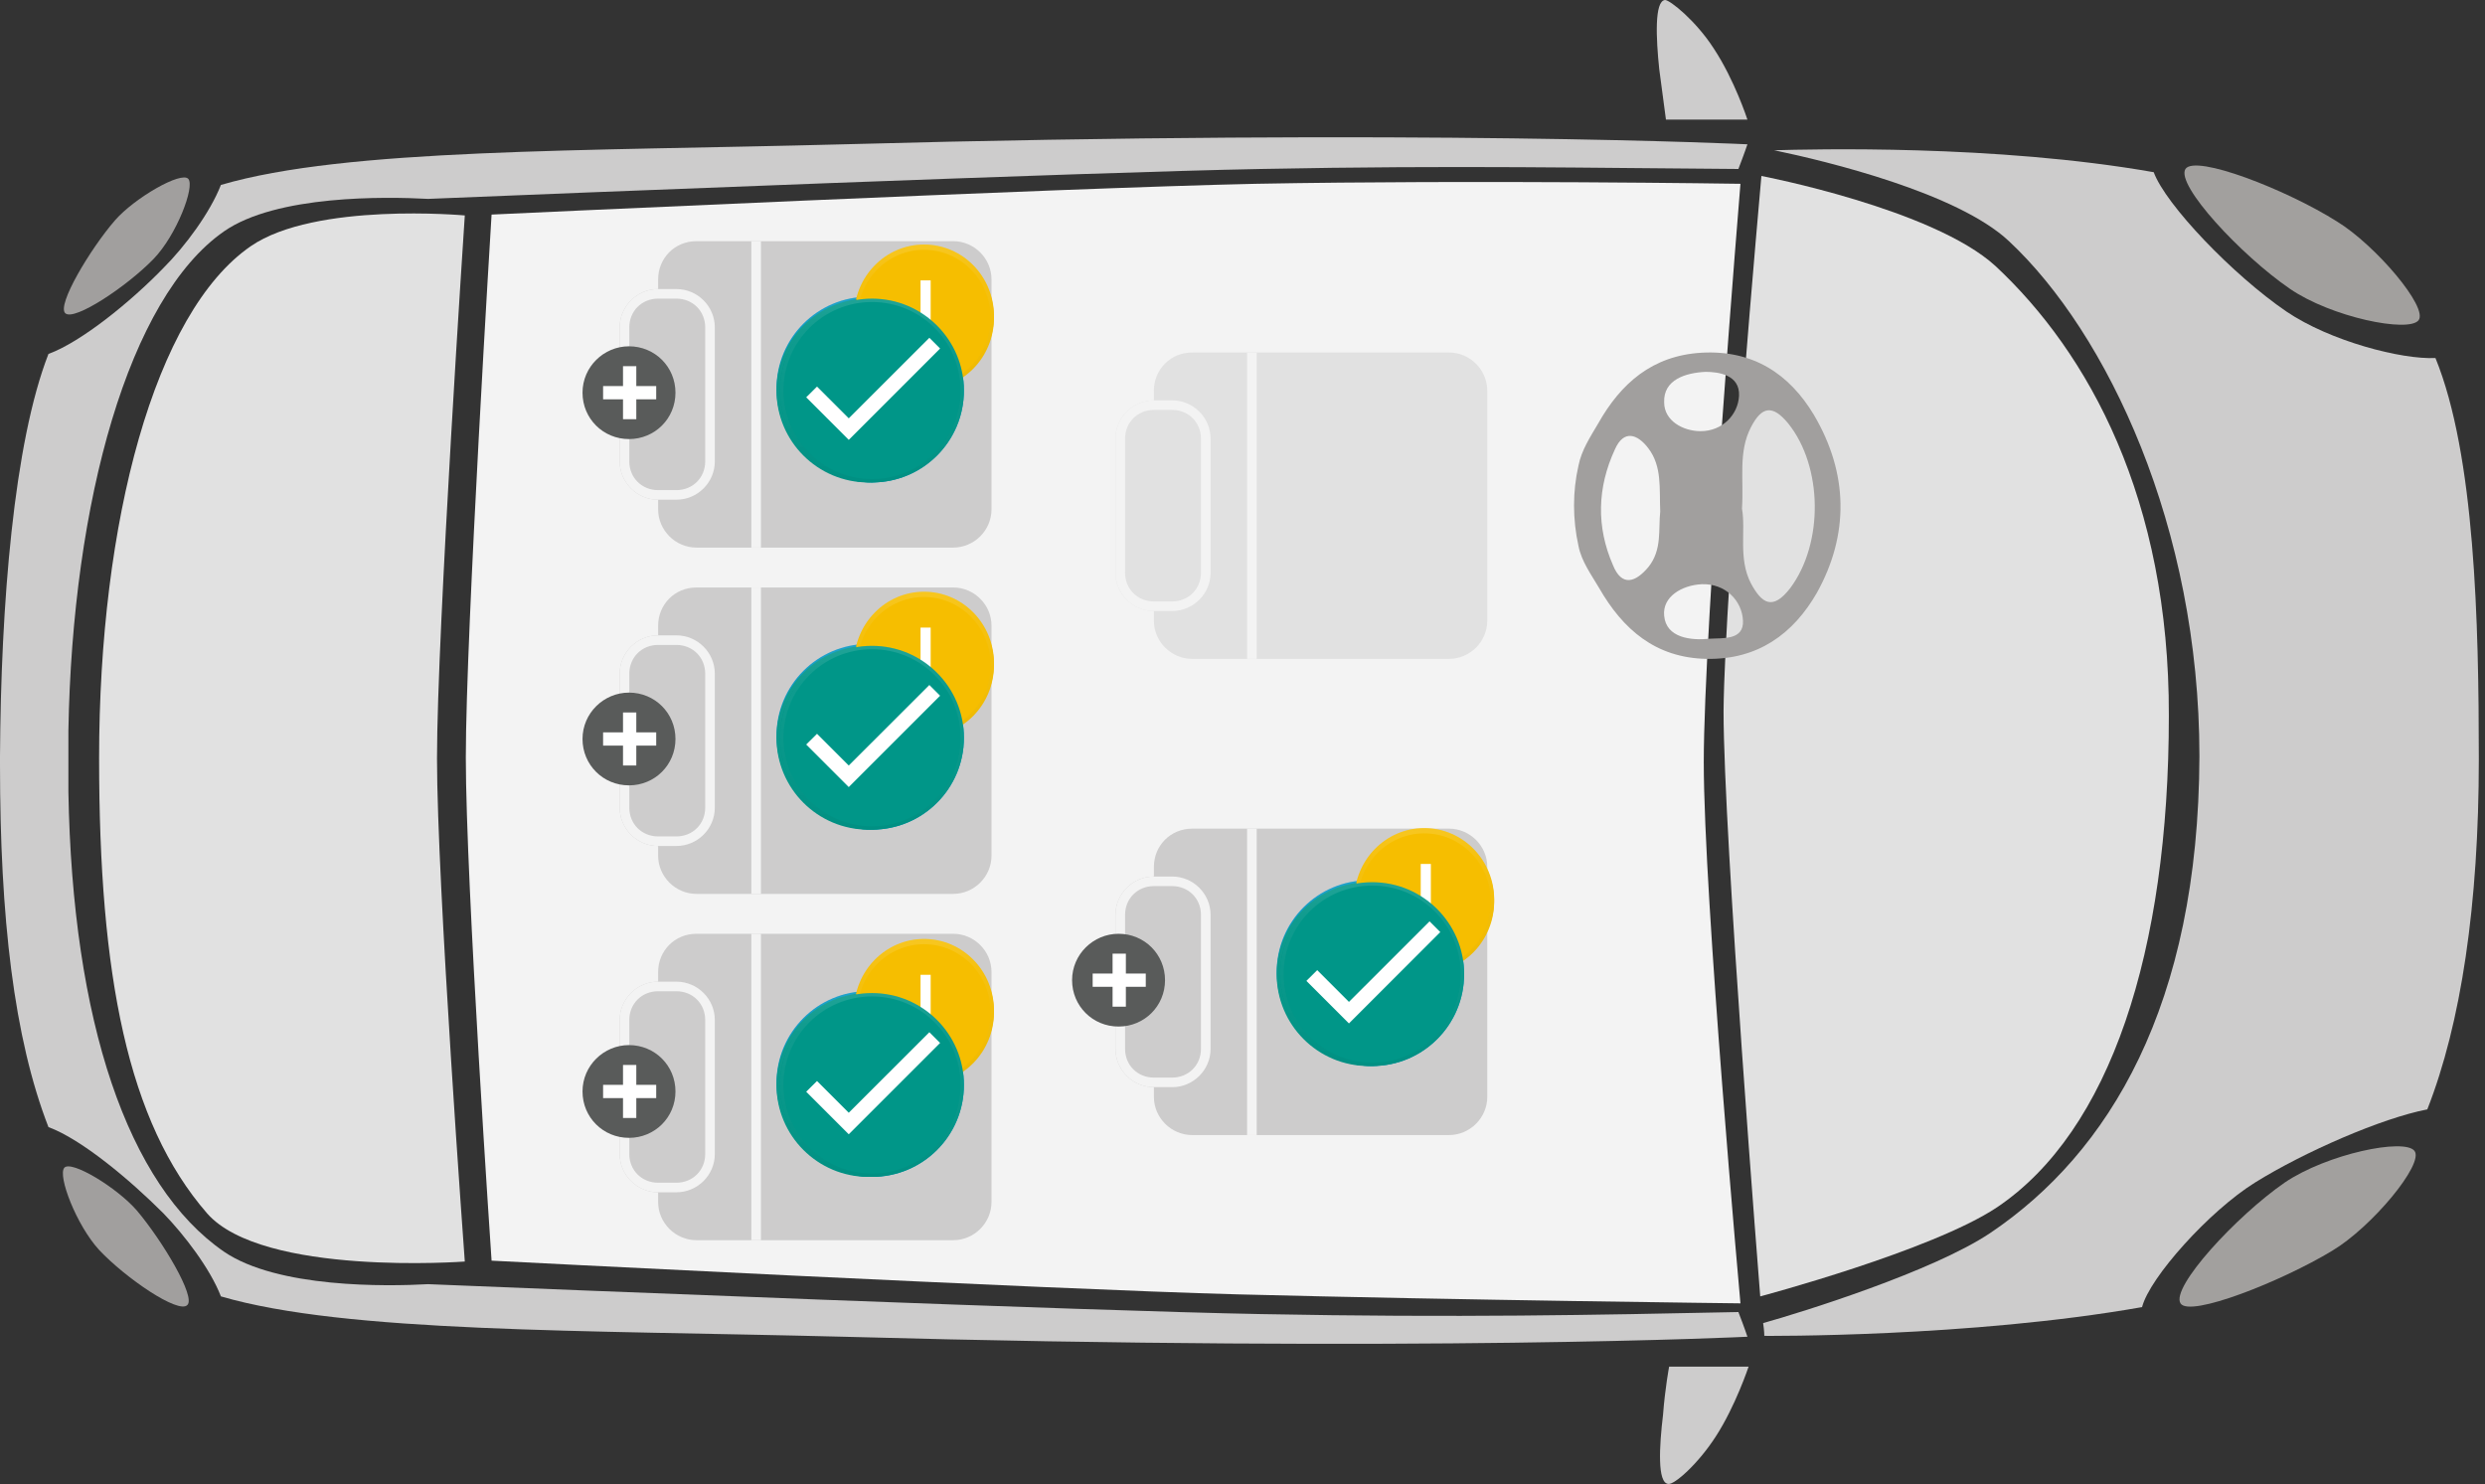 <?xml version="1.0" encoding="UTF-8"?>
<svg width="370px" height="221px" viewBox="0 0 370 221" version="1.1" xmlns="http://www.w3.org/2000/svg" xmlns:xlink="http://www.w3.org/1999/xlink">
    <rect x="0" y="0" width="370" height="221" fill="#333333" stroke="none"/>
    <!-- Generator: Sketch 47.1 (45422) - http://www.bohemiancoding.com/sketch -->
    <title>normal_car</title>
    <desc>Created with Sketch.</desc>
    <defs>
        <linearGradient x1="50%" y1="0%" x2="50%" y2="99.021%" id="linearGradient-1">
            <stop stop-color="#000000" stop-opacity="0" offset="0%"></stop>
            <stop stop-color="#000000" stop-opacity="0.02" offset="80%"></stop>
            <stop stop-color="#000000" stop-opacity="0.04" offset="100%"></stop>
        </linearGradient>
        <linearGradient x1="50%" y1="0%" x2="50%" y2="100%" id="linearGradient-2">
            <stop stop-color="#FFFFFF" stop-opacity="0.12" offset="0%"></stop>
            <stop stop-color="#FFFFFF" stop-opacity="0.06" offset="20%"></stop>
            <stop stop-color="#FFFFFF" stop-opacity="0" offset="100%"></stop>
        </linearGradient>
        <circle id="path-3" cx="23.408" cy="23.4" r="13.685"></circle>
        <ellipse id="path-4" cx="10.408" cy="10.644" rx="10.408" ry="10.644"></ellipse>
        <circle id="path-5" cx="23.4" cy="23.4" r="13.685"></circle>
        <circle id="path-6" cx="23.408" cy="23.4" r="13.685"></circle>
        <ellipse id="path-7" cx="10.408" cy="10.644" rx="10.408" ry="10.644"></ellipse>
        <circle id="path-8" cx="23.4" cy="23.4" r="13.685"></circle>
        <circle id="path-9" cx="23.408" cy="23.4" r="13.685"></circle>
        <ellipse id="path-10" cx="10.408" cy="10.644" rx="10.408" ry="10.644"></ellipse>
        <circle id="path-11" cx="23.4" cy="23.4" r="13.685"></circle>
        <circle id="path-12" cx="23.408" cy="23.4" r="13.685"></circle>
        <ellipse id="path-13" cx="10.408" cy="10.644" rx="10.408" ry="10.644"></ellipse>
        <circle id="path-14" cx="23.4" cy="23.4" r="13.685"></circle>
        <circle id="path-15" cx="23.408" cy="23.4" r="13.685"></circle>
        <ellipse id="path-16" cx="10.408" cy="10.644" rx="10.408" ry="10.644"></ellipse>
        <circle id="path-17" cx="23.4" cy="23.4" r="13.685"></circle>
        <circle id="path-18" cx="23.408" cy="23.4" r="13.685"></circle>
        <ellipse id="path-19" cx="10.408" cy="10.644" rx="10.408" ry="10.644"></ellipse>
        <circle id="path-20" cx="23.4" cy="23.4" r="13.685"></circle>
        <circle id="path-21" cx="23.408" cy="23.4" r="13.685"></circle>
        <ellipse id="path-22" cx="10.408" cy="10.644" rx="10.408" ry="10.644"></ellipse>
        <circle id="path-23" cx="23.4" cy="23.4" r="13.685"></circle>
        <circle id="path-24" cx="23.408" cy="23.4" r="13.685"></circle>
        <ellipse id="path-25" cx="10.408" cy="10.644" rx="10.408" ry="10.644"></ellipse>
        <circle id="path-26" cx="23.4" cy="23.4" r="13.685"></circle>
    </defs>
    <g id="normal_car" stroke="none" stroke-width="1" fill="none" fill-rule="evenodd">
        <g>
            <g id="car_body" fill-rule="nonzero">
                <path d="M9.728,46.647 C11.05,47.857 18.872,42.671 22.858,38.563 C26.26,35.061 29.055,27.799 28.036,26.633 C26.996,25.464 20.063,29.443 17.116,32.812 C13.412,37.094 8.407,45.48 9.728,46.647 L9.728,46.647 Z" id="Shape" fill="#A19F9E"></path>
                <path d="M27.886,194.322 C26.564,195.664 18.742,190.347 14.755,186.11 C11.354,182.392 8.559,175.042 9.577,173.874 C10.617,172.709 17.398,176.816 20.367,180.231 C24.202,184.77 29.208,193.155 27.886,194.322 L27.886,194.322 Z" id="Shape" fill="#A19F9E"></path>
                <path d="M187.726,195.664 C161.897,195.188 82.79,191.99 63.745,191.209 C57.548,191.556 41.319,191.816 33.346,186.368 C19.023,176.513 10.768,152.086 10.183,117.892 L10.183,113.351 L10.183,108.813 C10.768,74.659 19.175,44.313 33.346,34.455 C41.168,29.007 57.396,29.268 63.745,29.613 C82.79,28.836 162.028,25.638 187.726,25.16 C216.933,24.578 237.733,25.031 258.836,25.16 C259.746,22.803 260.18,21.487 260.18,21.487 C260.18,21.487 211.906,19.13 125.583,21.487 C86.322,22.524 51.503,22.068 32.891,27.538 C31.288,31.644 27.583,36.659 24.332,39.903 C19.478,44.917 12.09,50.928 7.215,52.7 C2.059,65.929 0.13,89.965 0,112.617 L0,113.223 L0,113.829 C0,136.612 2.059,154.551 7.215,167.824 C12.09,169.598 19.327,175.647 24.332,180.664 C27.431,183.862 31.288,188.878 32.891,193.029 C51.503,198.472 86.475,198.041 125.583,199.037 C211.906,201.414 260.18,199.037 260.18,199.037 C260.18,199.037 259.746,197.695 258.836,195.36 C237.733,195.795 216.933,196.226 187.726,195.664 L187.726,195.664 Z" id="Shape" fill="#CDCCCC"></path>
                <path d="M69.206,187.839 C69.206,187.839 39.088,190.087 30.833,180.664 C19.024,167.09 14.756,145.301 14.756,112.92 C14.756,77.729 23.011,46.518 37.333,36.66 C46.932,30.046 69.206,32.078 69.206,32.078 C69.206,32.078 65.067,94.202 65.067,112.92 C65.067,131.639 69.206,187.839 69.206,187.839 L69.206,187.839 Z" id="Shape" fill="#E1E1E1"></path>
                <path d="M184.172,192.725 C217.539,193.589 259.141,194.066 259.141,194.066 C259.141,194.066 253.68,133.67 253.68,113.483 C253.68,93.51 259.141,27.367 259.141,27.367 C259.141,27.367 219.75,26.761 186.945,27.367 C158.497,27.969 73.193,31.949 73.193,31.949 C73.193,31.949 69.357,94.07 69.357,112.79 C69.357,131.468 73.193,187.709 73.193,187.709 C73.193,187.709 156.416,191.99 184.172,192.725" id="Shape" fill="#F3F3F3"></path>
                <path d="M248.048,17.812 L260.18,17.812 C260.18,17.812 258.274,11.911 255.154,7.199 C252.51,3.091 248.653,0 247.917,0 C246.312,0.132 246.572,5.728 247.049,10.29 C247.614,14.571 248.048,17.812 248.048,17.812 L248.048,17.812 Z" id="Shape" fill="#CDCCCC"></path>
                <path d="M248.522,203.489 L260.354,203.489 C260.354,203.489 258.404,209.369 255.457,213.906 C252.813,218.015 249.259,221.126 248.392,220.952 C246.747,220.822 247.049,215.376 247.614,210.664 C247.917,206.688 248.522,203.489 248.522,203.489 L248.522,203.489 Z" id="Shape" fill="#CDCCCC"></path>
                <path d="M262.261,26.199 C262.261,26.199 287.783,31.084 297.102,39.601 C310.968,52.527 323.015,74.314 322.928,106.566 C322.928,141.754 314.175,168.431 297.361,179.754 C287.653,186.24 262.087,193.029 262.087,193.029 C262.087,193.029 256.626,124.551 256.626,105.875 C256.8,87.152 262.261,26.199 262.261,26.199 L262.261,26.199 Z" id="Shape" fill="#E1E1E1"></path>
                <path d="M296.32,183.6 C287.783,189.31 268.413,195.359 262.519,197.004 C262.694,198.173 262.694,198.907 262.694,198.907 C262.694,198.907 293.242,199.164 318.939,194.626 C320.068,190.215 328.951,180.317 335.755,176.081 C343.122,171.496 354.648,166.484 361.41,165.185 C366.435,152.388 369.08,134.708 369.08,113.048 C369.08,92.732 368.516,67.742 362.622,53.306 C357.597,53.562 346.936,50.796 340.436,46.389 C332.462,40.941 322.452,30.48 320.675,25.639 C297.102,21.489 269.628,22.224 264.166,22.373 C271.968,23.995 291.467,28.707 299.138,35.925 C313.742,49.587 327.48,78.464 327.48,112.617 C327.349,149.709 314.045,171.671 296.32,183.6" id="Shape" fill="#CDCCCC"></path>
                <path d="M324.662,194.066 C323.187,191.686 332.938,181.095 340.175,176.082 C346.501,171.799 358.028,169.423 359.502,171.368 C360.976,173.272 353.177,182.696 347.238,186.24 C339.743,190.778 326.005,196.226 324.662,194.066 L324.662,194.066 Z" id="Shape" fill="#A2A09E"></path>
                <path d="M325.398,25.161 C323.925,27.539 333.675,38 340.912,42.973 C347.108,47.251 358.635,49.587 360.11,47.683 C361.582,45.784 353.739,36.531 347.975,32.987 C340.436,28.23 326.872,22.958 325.398,25.161 L325.398,25.161 Z" id="Shape" fill="#A2A09E"></path>
            </g>
            <g id="seat_4" transform="translate(86.733, 137.01)">
                <path d="M16.981,2.027 L55.179,2.027 C58.325,2.027 60.898,4.594 60.898,7.73 L60.898,41.947 C60.898,45.083 58.325,47.652 55.179,47.652 L16.981,47.652 C13.833,47.652 11.258,45.083 11.258,41.947 L11.258,7.73 C11.258,4.594 13.691,2.027 16.981,2.027 L16.981,2.027 Z" id="Shape" fill="#CDCCCC" fill-rule="nonzero"></path>
                <path d="M11.258,9.156 L13.975,9.156 C17.124,9.156 19.698,11.723 19.698,14.859 L19.698,34.821 C19.698,37.956 17.124,40.52 13.975,40.52 L11.258,40.52 C8.111,40.52 5.536,37.956 5.536,34.82 L5.536,14.859 C5.536,11.723 8.111,9.156 11.258,9.156 L11.258,9.156 Z" id="Shape" fill="#CDCCCC" fill-rule="nonzero"></path>
                <path d="M13.975,39.094 C16.408,39.094 18.268,37.243 18.268,34.82 L18.268,14.859 C18.268,12.436 16.408,10.582 13.975,10.582 L11.258,10.582 C8.827,10.582 6.967,12.436 6.967,14.859 L6.967,34.821 C6.967,37.243 8.827,39.094 11.258,39.094 L13.975,39.094 L13.975,39.094 Z M13.975,40.52 L11.258,40.52 C8.111,40.52 5.536,37.956 5.536,34.82 L5.536,14.859 C5.536,11.723 8.111,9.156 11.258,9.156 L13.975,9.156 C17.124,9.156 19.698,11.723 19.698,14.859 L19.698,34.821 C19.698,37.956 17.124,40.52 13.975,40.52 L13.975,40.52 L13.975,40.52 Z" id="Shape" fill="#F3F3F3" fill-rule="nonzero"></path>
                <polygon id="Shape" fill="#F3F3F3" fill-rule="nonzero" points="26.565 47.651 25.134 47.651 25.134 2.027 26.565 2.027"></polygon>
                <g id="icon_tether" transform="translate(0, 18.601)" fill-rule="nonzero">
                    <path d="M6.921,0 C10.775,0 13.84,3.059 13.84,6.906 C13.84,10.753 10.775,13.812 6.921,13.812 C3.065,13.812 0,10.753 0,6.906 C0,3.059 3.163,0 6.921,0 L6.921,0 Z" id="Shape" fill="#595B5A"></path>
                    <polygon id="Shape" fill="#FFFFFF" points="8.008 10.854 6.03 10.854 6.03 7.894 3.065 7.894 3.065 5.92 6.03 5.92 6.03 2.959 8.008 2.959 8.008 5.92 10.972 5.92 10.972 7.894 8.008 7.894"></polygon>
                </g>
                <g id="icon_blue_2" transform="translate(18.691, 0.853)">
                    <g id="ic_check-copy" transform="translate(0.467, 0)">
                        <g id="Icon-24px">
                            <g id="button-bg-copy-2">
                                <use fill="#0096C3" fill-rule="evenodd" xlink:href="#path-3"></use>
                                <circle stroke="url(#linearGradient-1)" stroke-width="0.5" cx="23.408" cy="23.4" r="13.435"></circle>
                                <circle stroke="url(#linearGradient-2)" stroke-width="0.5" cx="23.408" cy="23.4" r="13.435"></circle>
                            </g>
                            <polygon id="Shape" points="0 0 46.672 0 46.672 46.63 0 46.63"></polygon>
                            <polygon id="Shape" fill="#FFFFFF" points="19.791 27.502 15.182 22.788 13.613 24.382 19.791 30.7 33.053 17.137 31.495 15.543"></polygon>
                            <g id="Icon-Notification" transform="translate(21.288, 1.943)">
                                <g id="button-bg-copy-2">
                                    <use fill="#F6BE00" fill-rule="evenodd" xlink:href="#path-4"></use>
                                    <ellipse stroke="url(#linearGradient-1)" stroke-width="0.5" cx="10.408" cy="10.644" rx="10.158" ry="10.394"></ellipse>
                                    <ellipse stroke="url(#linearGradient-2)" stroke-width="0.5" cx="10.408" cy="10.644" rx="10.158" ry="10.394"></ellipse>
                                </g>
                                <g id="ic_error" transform="translate(9.882, 5.053)" fill="#FFFFFF">
                                    <g id="Icon-24px">
                                        <path d="M1.51,13.234 L0,13.234 L0,11.029 L1.51,11.029 L1.51,13.234 L1.51,13.234 Z M1.51,7.72 L0,7.72 L0,0 L1.51,0 L1.51,7.72 L1.51,7.72 Z" id="Shape"></path>
                                    </g>
                                </g>
                            </g>
                        </g>
                    </g>
                </g>
                <g id="icon_blue" transform="translate(19.705, 1.14)">
                    <g id="ic_check-copy-2">
                        <g id="Icon-24px">
                            <polygon id="Shape" points="0 0 46.63 0 46.63 46.63 0 46.63"></polygon>
                            <g id="button-bg">
                                <use fill="#0096C3" fill-rule="evenodd" xlink:href="#path-5"></use>
                                <circle stroke="url(#linearGradient-1)" stroke-width="0.5" cx="23.4" cy="23.4" r="13.435"></circle>
                                <circle stroke="url(#linearGradient-2)" stroke-width="0.5" cx="23.4" cy="23.4" r="13.435"></circle>
                            </g>
                            <polygon id="Shape" fill="#FFFFFF" points="19.936 27.534 15.21 22.808 13.6 24.406 19.936 30.742 33.536 17.141 31.938 15.543"></polygon>
                        </g>
                    </g>
                </g>
                <g id="icon_red" transform="translate(19.705, 1.14)">
                    <g id="x-icon">
                        <circle id="button-bg-copy" fill="#8A1538" cx="23.315" cy="23.315" r="13.6"></circle>
                        <polygon id="Shape" fill="#FFFFFF" points="31.411 17.141 29.813 15.543 23.477 21.879 17.141 15.543 15.543 17.141 21.879 23.477 15.543 29.813 17.141 31.411 23.477 25.075 29.813 31.411 31.411 29.813 25.075 23.477"></polygon>
                        <polygon id="Shape-Copy" points="0 0 46.63 0 46.63 46.63 0 46.63"></polygon>
                    </g>
                </g>
                <g id="icon_orange" transform="translate(18.691, 1.14)">
                    <g id="Icon-yes" transform="translate(0.467, 0)">
                        <g id="button-bg-copy-2">
                            <use fill="#009688" fill-rule="evenodd" xlink:href="#path-6"></use>
                            <circle stroke="url(#linearGradient-1)" stroke-width="0.5" cx="23.408" cy="23.4" r="13.435"></circle>
                            <circle stroke="url(#linearGradient-2)" stroke-width="0.5" cx="23.408" cy="23.4" r="13.435"></circle>
                        </g>
                        <polygon id="Shape" points="6.67910172e-13 0 46.672 0 46.672 46.63 6.67910172e-13 46.63"></polygon>
                        <polygon id="Shape" fill="#FFFFFF" points="19.791 27.502 15.182 22.788 13.613 24.382 19.791 30.7 33.053 17.137 31.495 15.543"></polygon>
                    </g>
                    <g id="Icon-Notification" transform="translate(21.754, 1.943)">
                        <g id="button-bg-copy-2">
                            <use fill="#F6BE00" fill-rule="evenodd" xlink:href="#path-7"></use>
                            <ellipse stroke="url(#linearGradient-1)" stroke-width="0.5" cx="10.408" cy="10.644" rx="10.158" ry="10.394"></ellipse>
                            <ellipse stroke="url(#linearGradient-2)" stroke-width="0.5" cx="10.408" cy="10.644" rx="10.158" ry="10.394"></ellipse>
                        </g>
                        <g id="ic_error" transform="translate(9.882, 5.053)" fill="#FFFFFF">
                            <g id="Icon-24px">
                                <path d="M1.51,13.234 L0,13.234 L0,11.029 L1.51,11.029 L1.51,13.234 L1.51,13.234 Z M1.51,7.72 L0,7.72 L0,0 L1.51,0 L1.51,7.72 L1.51,7.72 Z" id="Shape"></path>
                            </g>
                        </g>
                    </g>
                </g>
                <g id="icon_green" transform="translate(19.705, 1.14)">
                    <g id="ic_check-copy-2">
                        <g id="Icon-24px">
                            <polygon id="Shape" points="0 0 46.63 0 46.63 46.63 0 46.63"></polygon>
                            <g id="button-bg">
                                <use fill="#009688" fill-rule="evenodd" xlink:href="#path-8"></use>
                                <circle stroke="url(#linearGradient-1)" stroke-width="0.5" cx="23.4" cy="23.4" r="13.435"></circle>
                                <circle stroke="url(#linearGradient-2)" stroke-width="0.5" cx="23.4" cy="23.4" r="13.435"></circle>
                            </g>
                            <polygon id="Shape" fill="#FFFFFF" points="19.936 27.534 15.21 22.808 13.6 24.406 19.936 30.742 33.536 17.141 31.938 15.543"></polygon>
                        </g>
                    </g>
                </g>
            </g>
            <g id="seat_3" transform="translate(86.733, 85.446)">
                <path d="M16.981,2.027 L55.179,2.027 C58.325,2.027 60.898,4.594 60.898,7.73 L60.898,41.947 C60.898,45.083 58.325,47.652 55.179,47.652 L16.981,47.652 C13.833,47.652 11.258,45.083 11.258,41.947 L11.258,7.73 C11.258,4.594 13.691,2.027 16.981,2.027 L16.981,2.027 Z" id="Shape" fill="#CDCCCC" fill-rule="nonzero"></path>
                <path d="M11.258,9.156 L13.975,9.156 C17.124,9.156 19.698,11.723 19.698,14.859 L19.698,34.821 C19.698,37.956 17.124,40.52 13.975,40.52 L11.258,40.52 C8.111,40.52 5.536,37.956 5.536,34.82 L5.536,14.859 C5.536,11.723 8.111,9.156 11.258,9.156 L11.258,9.156 Z" id="Shape" fill="#CDCCCC" fill-rule="nonzero"></path>
                <path d="M13.975,39.094 C16.408,39.094 18.268,37.243 18.268,34.82 L18.268,14.859 C18.268,12.436 16.408,10.582 13.975,10.582 L11.258,10.582 C8.827,10.582 6.967,12.436 6.967,14.859 L6.967,34.821 C6.967,37.243 8.827,39.094 11.258,39.094 L13.975,39.094 L13.975,39.094 Z M13.975,40.52 L11.258,40.52 C8.111,40.52 5.536,37.956 5.536,34.82 L5.536,14.859 C5.536,11.723 8.111,9.156 11.258,9.156 L13.975,9.156 C17.124,9.156 19.698,11.723 19.698,14.859 L19.698,34.821 C19.698,37.956 17.124,40.52 13.975,40.52 L13.975,40.52 L13.975,40.52 Z" id="Shape" fill="#F3F3F3" fill-rule="nonzero"></path>
                <polygon id="Shape" fill="#F3F3F3" fill-rule="nonzero" points="26.565 47.651 25.134 47.651 25.134 2.027 26.565 2.027"></polygon>
                <g id="icon_tether" transform="translate(0, 17.681)" fill-rule="nonzero">
                    <path d="M6.921,0 C10.775,0 13.84,3.059 13.84,6.906 C13.84,10.753 10.775,13.812 6.921,13.812 C3.065,13.812 0,10.753 0,6.906 C0,3.059 3.163,0 6.921,0 L6.921,0 Z" id="Shape" fill="#595B5A"></path>
                    <polygon id="Shape" fill="#FFFFFF" points="8.008 10.854 6.03 10.854 6.03 7.894 3.065 7.894 3.065 5.92 6.03 5.92 6.03 2.959 8.008 2.959 8.008 5.92 10.972 5.92 10.972 7.894 8.008 7.894"></polygon>
                </g>
                <g id="icon_blue_2" transform="translate(18.691, 0.718)">
                    <g id="ic_check-copy" transform="translate(0.467, 0)">
                        <g id="Icon-24px">
                            <g id="button-bg-copy-2">
                                <use fill="#0096C3" fill-rule="evenodd" xlink:href="#path-9"></use>
                                <circle stroke="url(#linearGradient-1)" stroke-width="0.5" cx="23.408" cy="23.4" r="13.435"></circle>
                                <circle stroke="url(#linearGradient-2)" stroke-width="0.5" cx="23.408" cy="23.4" r="13.435"></circle>
                            </g>
                            <polygon id="Shape" points="0 0 46.672 0 46.672 46.63 0 46.63"></polygon>
                            <polygon id="Shape" fill="#FFFFFF" points="19.791 27.502 15.182 22.788 13.613 24.382 19.791 30.7 33.053 17.137 31.495 15.543"></polygon>
                            <g id="Icon-Notification" transform="translate(21.288, 1.943)">
                                <g id="button-bg-copy-2">
                                    <use fill="#F6BE00" fill-rule="evenodd" xlink:href="#path-10"></use>
                                    <ellipse stroke="url(#linearGradient-1)" stroke-width="0.5" cx="10.408" cy="10.644" rx="10.158" ry="10.394"></ellipse>
                                    <ellipse stroke="url(#linearGradient-2)" stroke-width="0.5" cx="10.408" cy="10.644" rx="10.158" ry="10.394"></ellipse>
                                </g>
                                <g id="ic_error" transform="translate(9.882, 5.053)" fill="#FFFFFF">
                                    <g id="Icon-24px">
                                        <path d="M1.51,13.234 L0,13.234 L0,11.029 L1.51,11.029 L1.51,13.234 L1.51,13.234 Z M1.51,7.72 L0,7.72 L0,0 L1.51,0 L1.51,7.72 L1.51,7.72 Z" id="Shape"></path>
                                    </g>
                                </g>
                            </g>
                        </g>
                    </g>
                </g>
                <g id="icon_blue" transform="translate(19.705, 1.005)">
                    <g id="ic_check-copy-2">
                        <g id="Icon-24px">
                            <polygon id="Shape" points="0 0 46.63 0 46.63 46.63 0 46.63"></polygon>
                            <g id="button-bg">
                                <use fill="#0096C3" fill-rule="evenodd" xlink:href="#path-11"></use>
                                <circle stroke="url(#linearGradient-1)" stroke-width="0.5" cx="23.4" cy="23.4" r="13.435"></circle>
                                <circle stroke="url(#linearGradient-2)" stroke-width="0.5" cx="23.4" cy="23.4" r="13.435"></circle>
                            </g>
                            <polygon id="Shape" fill="#FFFFFF" points="19.936 27.534 15.21 22.808 13.6 24.406 19.936 30.742 33.536 17.141 31.938 15.543"></polygon>
                        </g>
                    </g>
                </g>
                <g id="icon_red" transform="translate(19.705, 1.005)">
                    <g id="x-icon">
                        <circle id="button-bg-copy" fill="#8A1538" cx="23.315" cy="23.315" r="13.6"></circle>
                        <polygon id="Shape" fill="#FFFFFF" points="31.411 17.141 29.813 15.543 23.477 21.879 17.141 15.543 15.543 17.141 21.879 23.477 15.543 29.813 17.141 31.411 23.477 25.075 29.813 31.411 31.411 29.813 25.075 23.477"></polygon>
                        <polygon id="Shape-Copy" points="0 0 46.63 0 46.63 46.63 0 46.63"></polygon>
                    </g>
                </g>
                <g id="icon_orange" transform="translate(18.691, 1.005)">
                    <g id="Icon-yes" transform="translate(0.467, 0)">
                        <g id="button-bg-copy-2">
                            <use fill="#009688" fill-rule="evenodd" xlink:href="#path-12"></use>
                            <circle stroke="url(#linearGradient-1)" stroke-width="0.5" cx="23.408" cy="23.4" r="13.435"></circle>
                            <circle stroke="url(#linearGradient-2)" stroke-width="0.5" cx="23.408" cy="23.4" r="13.435"></circle>
                        </g>
                        <polygon id="Shape" points="6.67910172e-13 0 46.672 0 46.672 46.63 6.67910172e-13 46.63"></polygon>
                        <polygon id="Shape" fill="#FFFFFF" points="19.791 27.502 15.182 22.788 13.613 24.382 19.791 30.7 33.053 17.137 31.495 15.543"></polygon>
                    </g>
                    <g id="Icon-Notification" transform="translate(21.754, 1.943)">
                        <g id="button-bg-copy-2">
                            <use fill="#F6BE00" fill-rule="evenodd" xlink:href="#path-13"></use>
                            <ellipse stroke="url(#linearGradient-1)" stroke-width="0.5" cx="10.408" cy="10.644" rx="10.158" ry="10.394"></ellipse>
                            <ellipse stroke="url(#linearGradient-2)" stroke-width="0.5" cx="10.408" cy="10.644" rx="10.158" ry="10.394"></ellipse>
                        </g>
                        <g id="ic_error" transform="translate(9.882, 5.053)" fill="#FFFFFF">
                            <g id="Icon-24px">
                                <path d="M1.51,13.234 L0,13.234 L0,11.029 L1.51,11.029 L1.51,13.234 L1.51,13.234 Z M1.51,7.72 L0,7.72 L0,0 L1.51,0 L1.51,7.72 L1.51,7.72 Z" id="Shape"></path>
                            </g>
                        </g>
                    </g>
                </g>
                <g id="icon_green" transform="translate(19.705, 1.005)">
                    <g id="ic_check-copy-2">
                        <g id="Icon-24px">
                            <polygon id="Shape" points="0 0 46.63 0 46.63 46.63 0 46.63"></polygon>
                            <g id="button-bg">
                                <use fill="#009688" fill-rule="evenodd" xlink:href="#path-14"></use>
                                <circle stroke="url(#linearGradient-1)" stroke-width="0.5" cx="23.4" cy="23.4" r="13.435"></circle>
                                <circle stroke="url(#linearGradient-2)" stroke-width="0.5" cx="23.4" cy="23.4" r="13.435"></circle>
                            </g>
                            <polygon id="Shape" fill="#FFFFFF" points="19.936 27.534 15.21 22.808 13.6 24.406 19.936 30.742 33.536 17.141 31.938 15.543"></polygon>
                        </g>
                    </g>
                </g>
            </g>
            <g id="seat_2" transform="translate(86.733, 33.883)">
                <path d="M16.981,2.027 L55.179,2.027 C58.325,2.027 60.898,4.594 60.898,7.73 L60.898,41.947 C60.898,45.083 58.325,47.652 55.179,47.652 L16.981,47.652 C13.833,47.652 11.258,45.083 11.258,41.947 L11.258,7.73 C11.258,4.594 13.691,2.027 16.981,2.027 L16.981,2.027 Z" id="Shape" fill="#CDCCCC" fill-rule="nonzero"></path>
                <path d="M11.258,9.156 L13.975,9.156 C17.124,9.156 19.698,11.723 19.698,14.859 L19.698,34.821 C19.698,37.956 17.124,40.52 13.975,40.52 L11.258,40.52 C8.111,40.52 5.536,37.956 5.536,34.82 L5.536,14.859 C5.536,11.723 8.111,9.156 11.258,9.156 L11.258,9.156 Z" id="Shape" fill="#CDCCCC" fill-rule="nonzero"></path>
                <path d="M13.975,39.094 C16.408,39.094 18.268,37.243 18.268,34.82 L18.268,14.859 C18.268,12.436 16.408,10.582 13.975,10.582 L11.258,10.582 C8.827,10.582 6.967,12.436 6.967,14.859 L6.967,34.821 C6.967,37.243 8.827,39.094 11.258,39.094 L13.975,39.094 L13.975,39.094 Z M13.975,40.52 L11.258,40.52 C8.111,40.52 5.536,37.956 5.536,34.82 L5.536,14.859 C5.536,11.723 8.111,9.156 11.258,9.156 L13.975,9.156 C17.124,9.156 19.698,11.723 19.698,14.859 L19.698,34.821 C19.698,37.956 17.124,40.52 13.975,40.52 L13.975,40.52 L13.975,40.52 Z" id="Shape" fill="#F3F3F3" fill-rule="nonzero"></path>
                <polygon id="Shape" fill="#F3F3F3" fill-rule="nonzero" points="26.565 47.651 25.134 47.651 25.134 2.027 26.565 2.027"></polygon>
                <g id="icon_tether" transform="translate(0, 17.681)" fill-rule="nonzero">
                    <path d="M6.921,0 C10.775,0 13.84,3.059 13.84,6.906 C13.84,10.753 10.775,13.812 6.921,13.812 C3.065,13.812 0,10.753 0,6.906 C0,3.059 3.163,0 6.921,0 L6.921,0 Z" id="Shape" fill="#595B5A"></path>
                    <polygon id="Shape" fill="#FFFFFF" points="8.008 10.854 6.03 10.854 6.03 7.894 3.065 7.894 3.065 5.92 6.03 5.92 6.03 2.959 8.008 2.959 8.008 5.92 10.972 5.92 10.972 7.894 8.008 7.894"></polygon>
                </g>
                <g id="icon_blue_2" transform="translate(18.691, 0.583)">
                    <g id="ic_check-copy" transform="translate(0.467, 0)">
                        <g id="Icon-24px">
                            <g id="button-bg-copy-2">
                                <use fill="#0096C3" fill-rule="evenodd" xlink:href="#path-15"></use>
                                <circle stroke="url(#linearGradient-1)" stroke-width="0.5" cx="23.408" cy="23.4" r="13.435"></circle>
                                <circle stroke="url(#linearGradient-2)" stroke-width="0.5" cx="23.408" cy="23.4" r="13.435"></circle>
                            </g>
                            <polygon id="Shape" points="0 0 46.672 0 46.672 46.63 0 46.63"></polygon>
                            <polygon id="Shape" fill="#FFFFFF" points="19.791 27.502 15.182 22.788 13.613 24.382 19.791 30.7 33.053 17.137 31.495 15.543"></polygon>
                            <g id="Icon-Notification" transform="translate(21.288, 1.943)">
                                <g id="button-bg-copy-2">
                                    <use fill="#F6BE00" fill-rule="evenodd" xlink:href="#path-16"></use>
                                    <ellipse stroke="url(#linearGradient-1)" stroke-width="0.5" cx="10.408" cy="10.644" rx="10.158" ry="10.394"></ellipse>
                                    <ellipse stroke="url(#linearGradient-2)" stroke-width="0.5" cx="10.408" cy="10.644" rx="10.158" ry="10.394"></ellipse>
                                </g>
                                <g id="ic_error" transform="translate(9.882, 5.053)" fill="#FFFFFF">
                                    <g id="Icon-24px">
                                        <path d="M1.51,13.234 L0,13.234 L0,11.029 L1.51,11.029 L1.51,13.234 L1.51,13.234 Z M1.51,7.72 L0,7.72 L0,0 L1.51,0 L1.51,7.72 L1.51,7.72 Z" id="Shape"></path>
                                    </g>
                                </g>
                            </g>
                        </g>
                    </g>
                </g>
                <g id="icon_blue" transform="translate(19.705, 0.87)">
                    <g id="ic_check-copy-2">
                        <g id="Icon-24px">
                            <polygon id="Shape" points="0 0 46.63 0 46.63 46.63 0 46.63"></polygon>
                            <g id="button-bg">
                                <use fill="#0096C3" fill-rule="evenodd" xlink:href="#path-17"></use>
                                <circle stroke="url(#linearGradient-1)" stroke-width="0.5" cx="23.4" cy="23.4" r="13.435"></circle>
                                <circle stroke="url(#linearGradient-2)" stroke-width="0.5" cx="23.4" cy="23.4" r="13.435"></circle>
                            </g>
                            <polygon id="Shape" fill="#FFFFFF" points="19.936 27.534 15.21 22.808 13.6 24.406 19.936 30.742 33.536 17.141 31.938 15.543"></polygon>
                        </g>
                    </g>
                </g>
                <g id="icon_red" transform="translate(19.705, 0.87)">
                    <g id="x-icon">
                        <circle id="button-bg-copy" fill="#8A1538" cx="23.315" cy="23.315" r="13.6"></circle>
                        <polygon id="Shape" fill="#FFFFFF" points="31.411 17.141 29.813 15.543 23.477 21.879 17.141 15.543 15.543 17.141 21.879 23.477 15.543 29.813 17.141 31.411 23.477 25.075 29.813 31.411 31.411 29.813 25.075 23.477"></polygon>
                        <polygon id="Shape-Copy" points="0 0 46.63 0 46.63 46.63 0 46.63"></polygon>
                    </g>
                </g>
                <g id="icon_orange" transform="translate(18.691, 0.87)">
                    <g id="Icon-yes" transform="translate(0.467, 0)">
                        <g id="button-bg-copy-2">
                            <use fill="#009688" fill-rule="evenodd" xlink:href="#path-18"></use>
                            <circle stroke="url(#linearGradient-1)" stroke-width="0.5" cx="23.408" cy="23.4" r="13.435"></circle>
                            <circle stroke="url(#linearGradient-2)" stroke-width="0.5" cx="23.408" cy="23.4" r="13.435"></circle>
                        </g>
                        <polygon id="Shape" points="6.67910172e-13 0 46.672 0 46.672 46.63 6.67910172e-13 46.63"></polygon>
                        <polygon id="Shape" fill="#FFFFFF" points="19.791 27.502 15.182 22.788 13.613 24.382 19.791 30.7 33.053 17.137 31.495 15.543"></polygon>
                    </g>
                    <g id="Icon-Notification" transform="translate(21.754, 1.943)">
                        <g id="button-bg-copy-2">
                            <use fill="#F6BE00" fill-rule="evenodd" xlink:href="#path-19"></use>
                            <ellipse stroke="url(#linearGradient-1)" stroke-width="0.5" cx="10.408" cy="10.644" rx="10.158" ry="10.394"></ellipse>
                            <ellipse stroke="url(#linearGradient-2)" stroke-width="0.5" cx="10.408" cy="10.644" rx="10.158" ry="10.394"></ellipse>
                        </g>
                        <g id="ic_error" transform="translate(9.882, 5.053)" fill="#FFFFFF">
                            <g id="Icon-24px">
                                <path d="M1.51,13.234 L0,13.234 L0,11.029 L1.51,11.029 L1.51,13.234 L1.51,13.234 Z M1.51,7.72 L0,7.72 L0,0 L1.51,0 L1.51,7.72 L1.51,7.72 Z" id="Shape"></path>
                            </g>
                        </g>
                    </g>
                </g>
                <g id="icon_green" transform="translate(19.705, 0.87)">
                    <g id="ic_check-copy-2">
                        <g id="Icon-24px">
                            <polygon id="Shape" points="0 0 46.63 0 46.63 46.63 0 46.63"></polygon>
                            <g id="button-bg">
                                <use fill="#009688" fill-rule="evenodd" xlink:href="#path-20"></use>
                                <circle stroke="url(#linearGradient-1)" stroke-width="0.5" cx="23.4" cy="23.4" r="13.435"></circle>
                                <circle stroke="url(#linearGradient-2)" stroke-width="0.5" cx="23.4" cy="23.4" r="13.435"></circle>
                            </g>
                            <polygon id="Shape" fill="#FFFFFF" points="19.936 27.534 15.21 22.808 13.6 24.406 19.936 30.742 33.536 17.141 31.938 15.543"></polygon>
                        </g>
                    </g>
                </g>
            </g>
            <g id="seat_1" transform="translate(159.626, 121.357)">
                <path d="M17.904,2.027 L56.102,2.027 C59.248,2.027 61.82,4.594 61.82,7.73 L61.82,41.947 C61.82,45.083 59.248,47.652 56.102,47.652 L17.904,47.652 C14.756,47.652 12.18,45.083 12.18,41.947 L12.18,7.73 C12.18,4.594 14.613,2.027 17.904,2.027 L17.904,2.027 Z" id="Shape" fill="#CDCCCC" fill-rule="nonzero"></path>
                <path d="M12.18,9.156 L14.898,9.156 C18.046,9.156 20.621,11.723 20.621,14.859 L20.621,34.821 C20.621,37.956 18.046,40.52 14.898,40.52 L12.18,40.52 C9.034,40.52 6.459,37.956 6.459,34.82 L6.459,14.859 C6.459,11.723 9.034,9.156 12.18,9.156 L12.18,9.156 Z" id="Shape" fill="#CDCCCC" fill-rule="nonzero"></path>
                <path d="M14.898,39.094 C17.331,39.094 19.19,37.243 19.19,34.82 L19.19,14.859 C19.19,12.436 17.331,10.582 14.898,10.582 L12.18,10.582 C9.749,10.582 7.89,12.436 7.89,14.859 L7.89,34.821 C7.89,37.243 9.749,39.094 12.18,39.094 L14.898,39.094 L14.898,39.094 Z M14.898,40.52 L12.18,40.52 C9.034,40.52 6.459,37.956 6.459,34.82 L6.459,14.859 C6.459,11.723 9.034,9.156 12.18,9.156 L14.898,9.156 C18.046,9.156 20.621,11.723 20.621,14.859 L20.621,34.821 C20.621,37.956 18.046,40.52 14.898,40.52 L14.898,40.52 L14.898,40.52 Z" id="Shape" fill="#F3F3F3" fill-rule="nonzero"></path>
                <polygon id="Shape" fill="#F3F3F3" fill-rule="nonzero" points="27.487 47.651 26.056 47.651 26.056 2.027 27.487 2.027"></polygon>
                <g id="icon_tether" transform="translate(0, 17.681)" fill-rule="nonzero">
                    <path d="M6.921,0 C10.775,0 13.84,3.059 13.84,6.906 C13.84,10.753 10.775,13.812 6.921,13.812 C3.065,13.812 0,10.753 0,6.906 C0,3.059 3.163,0 6.921,0 L6.921,0 Z" id="Shape" fill="#595B5A"></path>
                    <polygon id="Shape" fill="#FFFFFF" points="8.008 10.854 6.03 10.854 6.03 7.894 3.065 7.894 3.065 5.92 6.03 5.92 6.03 2.959 8.008 2.959 8.008 5.92 10.972 5.92 10.972 7.894 8.008 7.894"></polygon>
                </g>
                <g id="icon_blue_2" transform="translate(20.274, 0)">
                    <g id="ic_check-copy" transform="translate(0.467, 0)">
                        <g id="Icon-24px">
                            <g id="button-bg-copy-2">
                                <use fill="#0096C3" fill-rule="evenodd" xlink:href="#path-21"></use>
                                <circle stroke="url(#linearGradient-1)" stroke-width="0.5" cx="23.408" cy="23.4" r="13.435"></circle>
                                <circle stroke="url(#linearGradient-2)" stroke-width="0.5" cx="23.408" cy="23.4" r="13.435"></circle>
                            </g>
                            <polygon id="Shape" points="0 0 46.672 0 46.672 46.63 0 46.63"></polygon>
                            <polygon id="Shape" fill="#FFFFFF" points="19.791 27.502 15.182 22.788 13.613 24.382 19.791 30.7 33.053 17.137 31.495 15.543"></polygon>
                            <g id="Icon-Notification" transform="translate(21.288, 1.943)">
                                <g id="button-bg-copy-2">
                                    <use fill="#F6BE00" fill-rule="evenodd" xlink:href="#path-22"></use>
                                    <ellipse stroke="url(#linearGradient-1)" stroke-width="0.5" cx="10.408" cy="10.644" rx="10.158" ry="10.394"></ellipse>
                                    <ellipse stroke="url(#linearGradient-2)" stroke-width="0.5" cx="10.408" cy="10.644" rx="10.158" ry="10.394"></ellipse>
                                </g>
                                <g id="ic_error" transform="translate(9.882, 5.053)" fill="#FFFFFF">
                                    <g id="Icon-24px">
                                        <path d="M1.51,13.234 L0,13.234 L0,11.029 L1.51,11.029 L1.51,13.234 L1.51,13.234 Z M1.51,7.72 L0,7.72 L0,0 L1.51,0 L1.51,7.72 L1.51,7.72 Z" id="Shape"></path>
                                    </g>
                                </g>
                            </g>
                        </g>
                    </g>
                </g>
                <g id="icon_blue" transform="translate(21.288, 0.287)">
                    <g id="ic_check-copy-2">
                        <g id="Icon-24px">
                            <polygon id="Shape" points="0 0 46.63 0 46.63 46.63 0 46.63"></polygon>
                            <g id="button-bg">
                                <use fill="#0096C3" fill-rule="evenodd" xlink:href="#path-23"></use>
                                <circle stroke="url(#linearGradient-1)" stroke-width="0.5" cx="23.4" cy="23.4" r="13.435"></circle>
                                <circle stroke="url(#linearGradient-2)" stroke-width="0.5" cx="23.4" cy="23.4" r="13.435"></circle>
                            </g>
                            <polygon id="Shape" fill="#FFFFFF" points="19.936 27.534 15.21 22.808 13.6 24.406 19.936 30.742 33.536 17.141 31.938 15.543"></polygon>
                        </g>
                    </g>
                </g>
                <g id="icon_red" transform="translate(21.288, 0.287)">
                    <g id="x-icon">
                        <circle id="button-bg-copy" fill="#8A1538" cx="23.315" cy="23.315" r="13.6"></circle>
                        <polygon id="Shape" fill="#FFFFFF" points="31.411 17.141 29.813 15.543 23.477 21.879 17.141 15.543 15.543 17.141 21.879 23.477 15.543 29.813 17.141 31.411 23.477 25.075 29.813 31.411 31.411 29.813 25.075 23.477"></polygon>
                        <polygon id="Shape-Copy" points="0 0 46.63 0 46.63 46.63 0 46.63"></polygon>
                    </g>
                </g>
                <g id="icon_orange" transform="translate(20.274, 0.287)">
                    <g id="Icon-yes" transform="translate(0.467, 0)">
                        <g id="button-bg-copy-2">
                            <use fill="#009688" fill-rule="evenodd" xlink:href="#path-24"></use>
                            <circle stroke="url(#linearGradient-1)" stroke-width="0.5" cx="23.408" cy="23.4" r="13.435"></circle>
                            <circle stroke="url(#linearGradient-2)" stroke-width="0.5" cx="23.408" cy="23.4" r="13.435"></circle>
                        </g>
                        <polygon id="Shape" points="6.67910172e-13 0 46.672 0 46.672 46.63 6.67910172e-13 46.63"></polygon>
                        <polygon id="Shape" fill="#FFFFFF" points="19.791 27.502 15.182 22.788 13.613 24.382 19.791 30.7 33.053 17.137 31.495 15.543"></polygon>
                    </g>
                    <g id="Icon-Notification" transform="translate(21.754, 1.943)">
                        <g id="button-bg-copy-2">
                            <use fill="#F6BE00" fill-rule="evenodd" xlink:href="#path-25"></use>
                            <ellipse stroke="url(#linearGradient-1)" stroke-width="0.5" cx="10.408" cy="10.644" rx="10.158" ry="10.394"></ellipse>
                            <ellipse stroke="url(#linearGradient-2)" stroke-width="0.5" cx="10.408" cy="10.644" rx="10.158" ry="10.394"></ellipse>
                        </g>
                        <g id="ic_error" transform="translate(9.882, 5.053)" fill="#FFFFFF">
                            <g id="Icon-24px">
                                <path d="M1.51,13.234 L0,13.234 L0,11.029 L1.51,11.029 L1.51,13.234 L1.51,13.234 Z M1.51,7.72 L0,7.72 L0,0 L1.51,0 L1.51,7.72 L1.51,7.72 Z" id="Shape"></path>
                            </g>
                        </g>
                    </g>
                </g>
                <g id="icon_green" transform="translate(21.288, 0.287)">
                    <g id="ic_check-copy-2">
                        <g id="Icon-24px">
                            <polygon id="Shape" points="0 0 46.63 0 46.63 46.63 0 46.63"></polygon>
                            <g id="button-bg">
                                <use fill="#009688" fill-rule="evenodd" xlink:href="#path-26"></use>
                                <circle stroke="url(#linearGradient-1)" stroke-width="0.5" cx="23.4" cy="23.4" r="13.435"></circle>
                                <circle stroke="url(#linearGradient-2)" stroke-width="0.5" cx="23.4" cy="23.4" r="13.435"></circle>
                            </g>
                            <polygon id="Shape" fill="#FFFFFF" points="19.936 27.534 15.21 22.808 13.6 24.406 19.936 30.742 33.536 17.141 31.938 15.543"></polygon>
                        </g>
                    </g>
                </g>
            </g>
            <g id="steering_wheel" transform="translate(234.364, 52.484)" fill-rule="nonzero" fill="#A19F9E">
                <path d="M35.716,9.294 C32.048,3.167 26.622,-0.393 18.995,0.034 C11.66,0.461 6.967,4.592 3.593,10.575 C2.42,12.569 1.101,14.564 0.662,16.844 C-0.221,20.689 -0.221,24.822 0.662,28.81 C1.101,31.088 2.568,33.084 3.742,35.08 C7.261,41.2 12.102,45.474 19.729,45.621 C27.356,45.763 32.631,41.912 36.153,35.793 C40.991,27.101 40.846,17.983 35.716,9.294 L35.716,9.294 Z M11.075,31.942 C9.168,34.221 7.116,34.934 5.794,31.659 C3.302,25.959 3.448,20.12 6.088,14.423 C7.407,11.432 9.461,12.141 11.074,14.279 C13.126,16.985 12.687,20.262 12.833,23.68 C12.542,26.389 13.127,29.38 11.075,31.942 L11.075,31.942 Z M19.578,2.884 C21.487,2.884 24.713,3.311 24.567,6.444 C24.421,9.294 22.075,11.715 18.844,11.715 C16.207,11.715 13.42,10.148 13.42,7.443 C13.275,4.024 16.646,3.026 19.578,2.884 L19.578,2.884 Z M20.171,42.624 C17.38,42.912 13.715,42.488 13.42,39.208 C13.126,36.359 16.061,34.651 18.995,34.504 C22.512,34.368 25.004,36.929 25.155,39.921 C25.301,42.912 22.075,42.488 20.171,42.624 L20.171,42.624 Z M32.194,35.08 C29.556,38.496 27.938,37.354 26.331,34.367 C24.422,30.659 25.597,26.53 25.004,23.25 C25.301,18.837 24.421,14.85 26.331,11.146 C27.938,8.01 29.556,7.727 31.898,10.575 C37.033,16.985 37.183,28.385 32.194,35.08 L32.194,35.08 Z" id="wheel"></path>
            </g>
            <g id="seat_driver" transform="translate(166.085, 52.484)" fill-rule="nonzero">
                <path d="M11.445,0 L49.638,0 C52.784,0 55.362,2.567 55.362,5.703 L55.362,39.92 C55.362,43.056 52.784,45.624 49.638,45.624 L11.445,45.624 C8.296,45.624 5.721,43.056 5.721,39.92 L5.721,5.703 C5.721,2.567 8.155,0 11.445,0 L11.445,0 Z" id="Shape" fill="#E1E1E1"></path>
                <path d="M5.721,7.129 L8.441,7.129 C11.587,7.129 14.162,9.696 14.162,12.831 L14.162,32.793 C14.162,35.929 11.587,38.493 8.441,38.493 L5.721,38.493 C2.575,38.493 0,35.929 0,32.793 L0,12.831 C0,9.696 2.575,7.129 5.721,7.129 L5.721,7.129 Z" id="Shape" fill="#E1E1E1"></path>
                <path d="M8.441,37.067 C10.872,37.067 12.732,35.216 12.732,32.793 L12.732,12.831 C12.732,10.409 10.872,8.555 8.441,8.555 L5.721,8.555 C3.291,8.555 1.431,10.409 1.431,12.831 L1.431,32.793 C1.431,35.216 3.291,37.067 5.721,37.067 L8.441,37.067 L8.441,37.067 Z M8.441,38.493 L5.721,38.493 C2.575,38.493 0,35.929 0,32.793 L0,12.831 C0,9.696 2.575,7.129 5.721,7.129 L8.441,7.129 C11.587,7.129 14.162,9.696 14.162,12.831 L14.162,32.793 C14.163,35.929 11.587,38.493 8.441,38.493 L8.441,38.493 L8.441,38.493 Z" id="Shape" fill="#F3F3F3"></path>
                <polygon id="Shape" fill="#F3F3F3" points="21.028 45.624 19.6 45.624 19.6 0 21.028 0"></polygon>
            </g>
        </g>
    </g>
</svg>